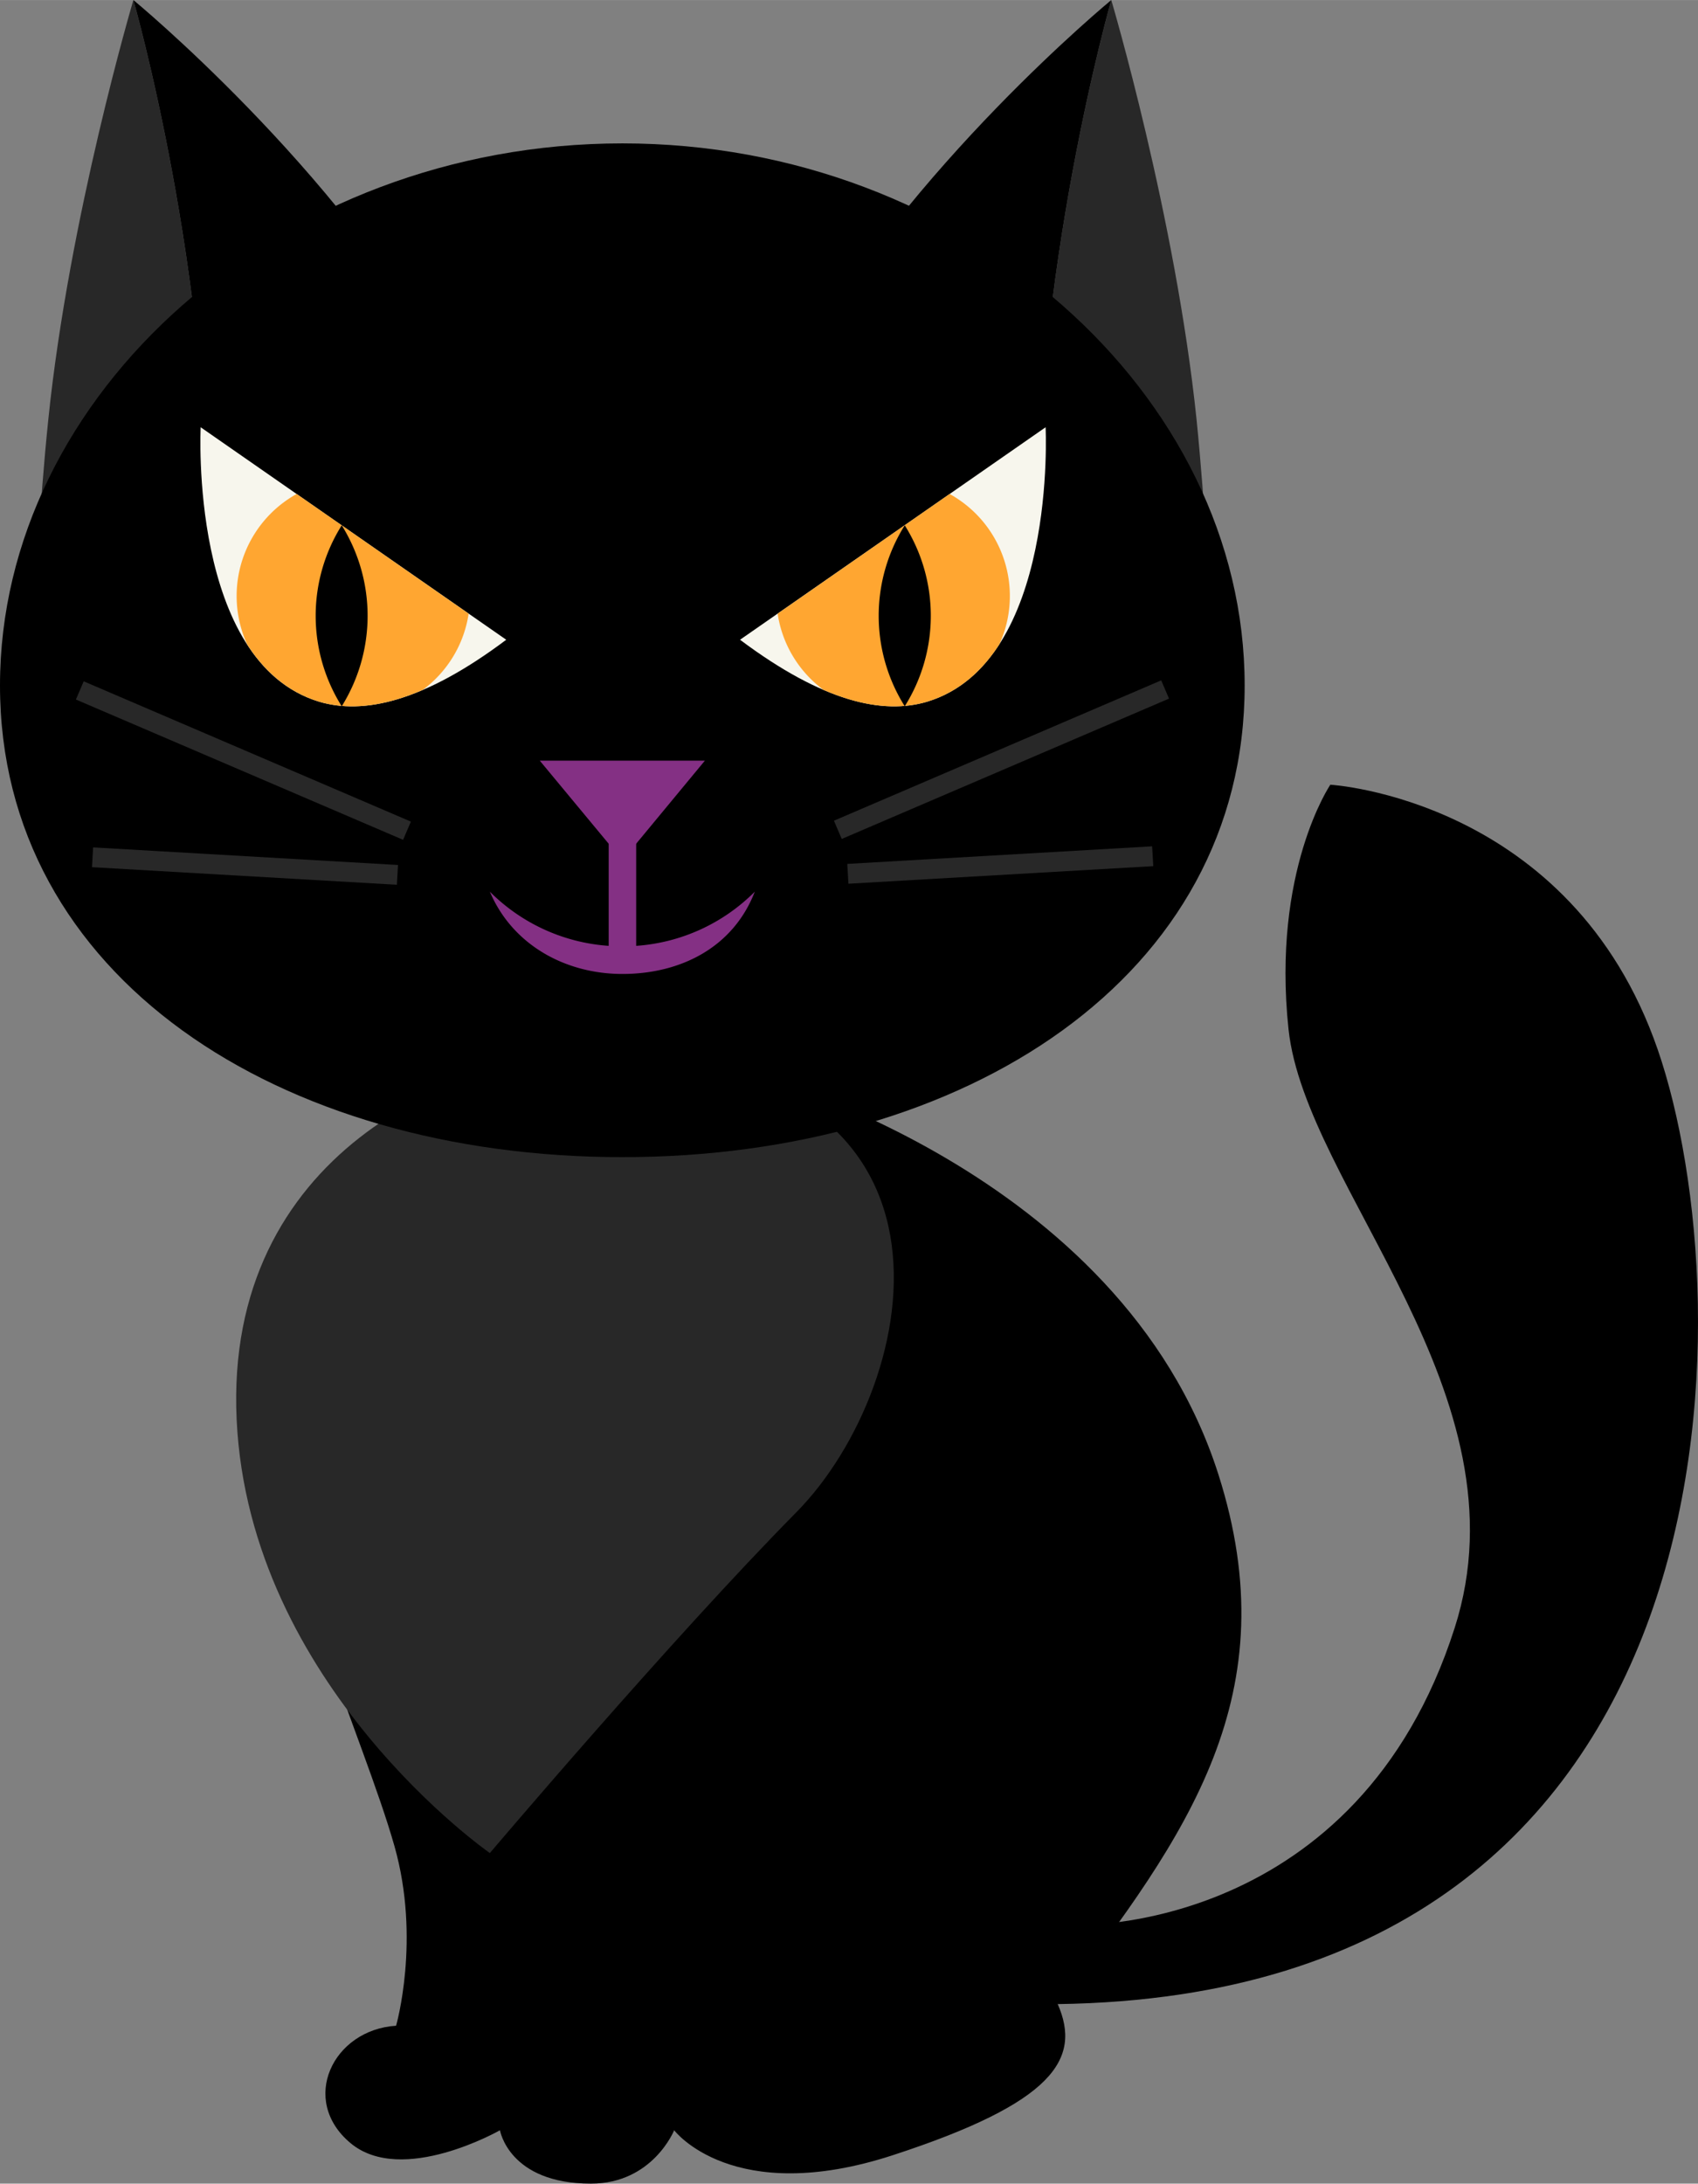 <svg xmlns="http://www.w3.org/2000/svg" width="840.2" height="1080" viewBox="0 0 840.229 1080" style=""><rect x="0" y="0" width="840.229" height="1080" fill="#808080" stroke="none"/><g><title>hlwnlic9_52522621</title><g data-name="Layer 2"><path d="M820.3 519.1c-42.9-124.1-162-131-162-131s-29 42.7-20.7 120.9 119.3 180.7 82.2 296.2c-47.9 149.5-184.2 148.4-193.9 146.5l-2.5 39.5c342.3-4.7 339.8-348 296.9-472.1z"></path><path d="M216.4 530.4s-81.4 107-81.6 169.9 45.1 158.9 60.4 212.8c13.1 46.2.8 88.8.8 88.8-31.4 2-48 36.9-22.5 58.1s73.9-6.4 73.9-6.4 4.4 26.4 45 26.4c30.6 0 41.2-26.4 41.2-26.4s28.9 38.2 108.3 12.3 93.4-47.5 81.5-74.7c64.7-84.2 114.1-153.4 79.5-262-48.4-151.6-232.8-198.8-232.8-198.8z"></path><path d="M291.8 522.1c-65.1.3-180.9 48.3-174.7 180s125.3 214.4 125.3 214.4 89.5-105.6 151.7-168.6 95.7-226.6-102.3-225.8z" fill="#282828"></path><path d="M90.5 333.3l11.2-13.2c.3-14 .7-29.8 1-48C105 136.2 66 0 66 0S34.2 107.2 23.9 207.5c-4.4 42.6-6.7 87.9-7.9 125.8z" fill="#282828"></path><path d="M66 0s39 136.2 36.7 272.1c-.3 18.2-.7 34-1 48l118.5-140C166.7 82.9 66 0 66 0z"></path><path d="M514.2 320.1l11.3 13.2h74.4c-1.2-37.9-3.5-83.2-7.8-125.8C581.7 107.2 549.9 0 549.9 0s-39 136.2-36.6 272.1c.3 18.2.6 34 .9 48z" fill="#282828"></path><path d="M549.9 0s-39 136.2-36.6 272.1c.3 18.2.6 34 .9 48l-118.5-140C449.2 82.9 549.9 0 549.9 0z"></path><path d="M615.9 339c0 143.9-137.8 233.3-307.9 233.3S0 482.9 0 339 137.9 70.9 308 70.9 615.9 195.2 615.9 339z"></path><path d="M366.2 316.4l151.2-105.1s5.9 116.1-58.5 135.7c-21.8 6.6-51.6.2-92.7-30.6z" fill="#f7f6ed"></path><path d="M458.9 347c15.7-4.8 27.1-15.2 35.6-28.3a57.6 57.6 0 0 0-24.6-74.4l-85.1 59.2a57.5 57.5 0 0 0 22.7 37.7c20.8 9 37.7 9.9 51.4 5.8z" fill="#ffa631"></path><path d="M447.7 259.8a84.1 84.1 0 0 1 0 89.5 84.1 84.1 0 0 1 0-89.5z"></path><g><path d="M250.5 316.4L99.3 211.3S93.4 327.4 157.8 347c21.9 6.6 51.7.2 92.7-30.6z" fill="#f7f6ed"></path><path d="M157.8 347c-15.6-4.8-27.1-15.2-35.5-28.3a57.7 57.7 0 0 1 24.5-74.4l85.1 59.2a57.5 57.5 0 0 1-22.7 37.7c-20.8 9-37.7 9.9-51.4 5.8z" fill="#ffa631"></path><path d="M169.1 259.8a84.1 84.1 0 0 0 0 89.5 84.6 84.6 0 0 0 0-89.5z"></path></g><path d="M314.8 467.8v-64.2h-13.6v64.2a92 92 0 0 1-58.8-26.8c11.1 26.2 37.2 40.7 65.6 40.7s54.7-12.8 65.5-40.7a91.8 91.8 0 0 1-58.7 26.8z" fill="#843084"></path><path fill="#843084" d="M348.8 376.2L308 425.5l-40.9-49.3h81.7z"></path><g fill="#282828"><path d="M412.648 405.9l161.951-69.413 3.869 9.026-161.952 69.412z"></path><path d="M419.266 427.267l150.85-8.698.565 9.804-150.85 8.698z"></path><path d="M37.559 345.964l3.86-9.008 161.906 69.393-3.86 9.008z"></path><path d="M45.51 428.884l.564-9.784 150.87 8.7-.564 9.783z"></path></g></g></g></svg>